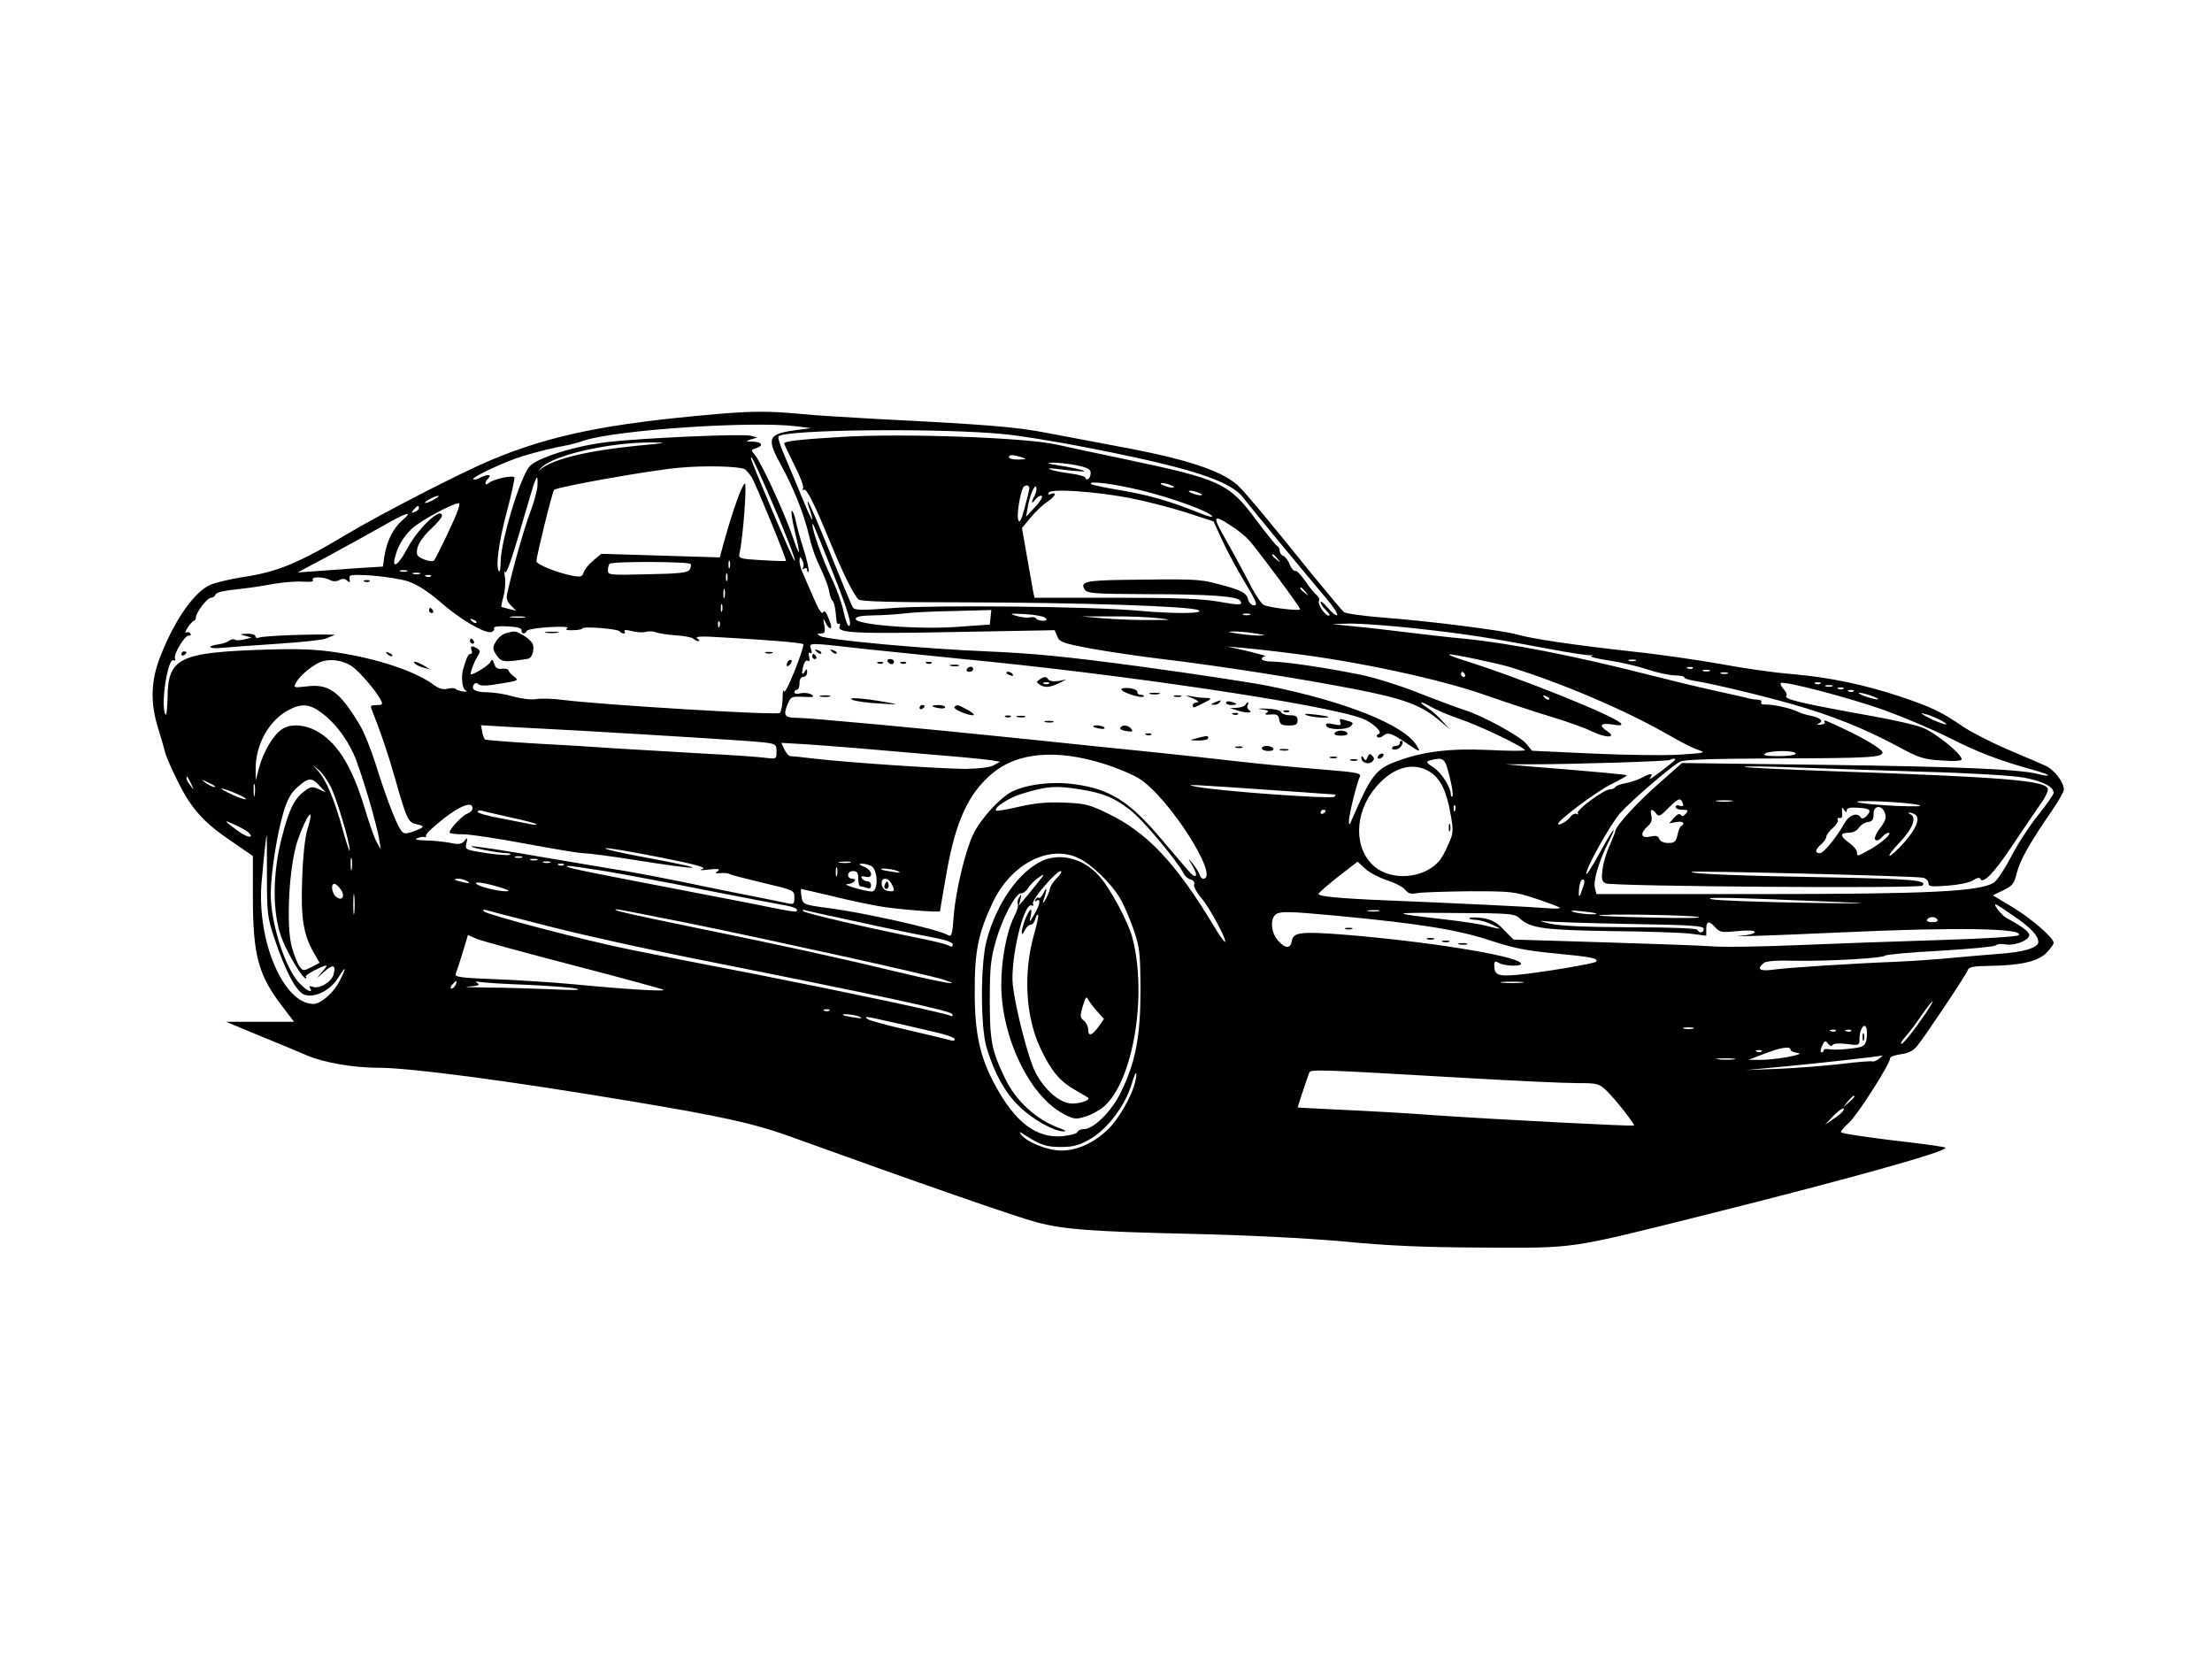 <?xml version="1.0" standalone="no"?>
<!DOCTYPE svg PUBLIC "-//W3C//DTD SVG 20010904//EN"
 "http://www.w3.org/TR/2001/REC-SVG-20010904/DTD/svg10.dtd">
<svg version="1.0" xmlns="http://www.w3.org/2000/svg"
 width="866pt" height="650pt" viewBox="0 0 866 650"
 preserveAspectRatio="xMidYMid meet">

<g transform="translate(0,650) scale(0.1,-0.1)"
fill="#000000" stroke="none">
<path d="M2805 4879 c-427 -37 -650 -82 -885 -181 -119 -50 -427 -209 -560
-288 -193 -116 -276 -150 -415 -170 -44 -7 -98 -20 -121 -29 -63 -28 -138
-134 -194 -275 -40 -99 -43 -186 -10 -290 12 -38 23 -78 26 -90 2 -12 24 -63
50 -115 54 -109 102 -162 217 -239 l77 -53 0 -157 c0 -232 21 -310 117 -434
l44 -58 -133 0 -133 0 130 -54 c72 -29 157 -65 190 -79 64 -27 180 -47 275
-47 128 0 511 -51 990 -131 349 -58 480 -87 609 -133 526 -190 903 -321 983
-342 106 -27 211 -35 588 -44 235 -5 462 -17 610 -30 175 -17 315 -23 550 -24
367 -1 318 -9 890 134 546 137 929 244 916 257 -2 3 -58 11 -123 19 -150 17
-276 35 -285 41 -4 2 9 19 30 37 34 31 162 231 162 254 0 5 19 12 42 15 31 4
49 14 65 34 35 44 190 276 196 294 5 14 21 17 91 18 118 2 184 17 218 51 15
16 28 33 28 39 0 20 -87 95 -163 141 l-75 45 41 20 c36 17 43 26 53 69 13 49
49 114 135 239 27 39 49 78 49 86 0 29 -37 77 -71 93 -19 9 -86 37 -149 64
-63 27 -143 68 -177 91 -85 58 -122 75 -243 116 -142 47 -275 75 -422 88 -68
5 -193 23 -278 39 -85 15 -240 38 -345 49 -235 26 -396 50 -455 67 -57 16
-329 51 -520 66 -80 6 -151 16 -159 22 -7 6 -64 74 -127 151 -143 178 -237
291 -277 334 -60 65 -203 113 -487 165 -80 15 -201 38 -270 51 -121 24 -238
33 -670 55 -107 6 -242 14 -300 20 -121 11 -186 11 -325 -1z m315 -48 l55 -7
-60 -8 c-110 -15 -116 -30 -55 -141 46 -84 87 -185 107 -270 7 -33 22 -78 32
-100 35 -75 44 -100 48 -125 3 -13 7 -27 11 -30 8 -6 13 -32 16 -72 0 -14 5
-24 10 -20 5 3 7 -2 3 -10 -10 -26 56 -30 460 -22 l382 7 10 -24 c8 -22 21
-27 132 -48 68 -12 194 -31 279 -41 233 -28 532 -75 745 -116 201 -39 268 -63
342 -126 l38 -32 -30 33 c-16 19 -43 42 -60 52 -16 11 -25 19 -20 19 6 0 24
-9 41 -19 17 -10 66 -31 110 -46 82 -28 254 -111 254 -122 0 -3 -64 -3 -142 1
-154 7 -258 -6 -362 -45 -79 -29 -99 -55 -174 -229 -9 -21 -11 -22 -11 -5 -1
20 30 147 43 175 6 14 -16 17 -151 28 -87 7 -237 21 -333 32 -96 11 -240 27
-320 35 -80 8 -298 30 -485 50 -436 45 -870 85 -917 85 -46 0 -52 10 -35 52
13 31 15 32 63 30 39 -2 45 0 31 9 -10 6 -29 8 -43 5 -14 -4 -24 -2 -24 4 0 5
5 10 10 10 6 0 10 11 10 25 0 16 6 25 15 25 8 0 15 8 15 18 0 14 -2 15 -10 2
-11 -17 -13 -6 -4 27 4 13 11 20 17 16 6 -4 8 2 5 15 -4 14 -2 20 4 16 6 -4 8
1 3 15 -8 26 -15 26 205 1 96 -10 272 -28 390 -40 620 -59 1420 -178 1564
-233 39 -15 81 -54 64 -60 -7 -2 -10 -8 -6 -12 4 -4 14 -3 22 4 19 16 33 12
89 -26 57 -39 62 -41 41 -8 -52 79 -278 169 -579 230 -66 13 -289 47 -495 75
-296 40 -423 52 -606 60 -247 10 -627 45 -653 60 -14 8 -14 9 3 10 15 0 18 5
13 33 -5 28 -5 29 5 10 15 -32 30 -29 17 3 -15 40 -21 48 -28 35 -4 -6 -20 20
-35 57 -16 37 -35 80 -42 96 -8 16 -14 39 -14 50 1 19 2 19 11 3 5 -9 7 -22 3
-29 -4 -7 -3 -8 4 -4 7 4 12 2 12 -5 0 -7 3 -10 6 -7 3 4 -6 42 -19 85 -14 43
-28 95 -32 116 -4 20 -11 37 -15 37 -4 0 1 -35 11 -77 26 -108 22 -112 -11
-15 -33 94 -123 288 -146 313 -14 16 -14 18 5 24 32 10 25 25 -11 26 -31 1
-31 1 -8 9 l25 7 -25 7 c-32 9 -434 -9 -565 -25 -121 -14 -271 -61 -301 -94
-37 -40 -114 -295 -114 -376 0 -23 -3 -39 -6 -36 -15 15 -2 112 30 233 19 71
32 132 30 135 -6 10 -81 -6 -99 -21 -18 -15 -20 1 -3 18 16 16 -5 16 -34 1
-11 -6 -22 -8 -25 -5 -8 8 135 74 199 92 60 18 119 32 163 40 17 3 48 11 70
19 128 42 658 78 835 56z m815 -31 c61 -6 202 -29 315 -51 406 -79 566 -130
617 -197 28 -37 236 -289 326 -395 27 -32 46 -61 42 -65 -4 -4 -20 9 -36 28
-16 19 -29 29 -29 23 0 -7 10 -21 22 -33 12 -11 17 -20 10 -20 -15 0 -45 46
-38 58 3 6 -1 16 -10 23 -9 7 -29 32 -45 56 -17 24 -34 41 -38 38 -5 -2 -14 8
-21 24 -6 16 -18 32 -26 35 -8 3 -14 12 -14 20 0 8 -4 16 -9 18 -5 2 -43 49
-85 105 -104 141 -139 157 -505 234 -102 21 -226 48 -276 59 -122 27 -597 44
-834 30 -168 -10 -231 -17 -231 -26 0 -2 18 -41 40 -85 23 -44 38 -85 34 -91
-4 -6 -3 -8 3 -5 11 7 43 -59 108 -217 45 -110 89 -199 107 -213 9 -8 138 -11
418 -11 451 -1 872 -15 910 -30 34 -14 -86 -16 -230 -3 -180 17 -792 23 -960
11 -126 -10 -154 -9 -161 2 -5 7 -45 104 -90 216 -45 111 -84 201 -86 199 -2
-3 1 -16 7 -31 5 -15 10 -33 10 -39 0 -7 -18 31 -39 83 -21 52 -53 127 -69
165 -17 39 -28 73 -24 77 28 27 645 33 887 8z m-1442 -45 c-196 -20 -329 -52
-378 -93 -12 -9 -9 -6 5 8 49 49 261 97 425 98 73 0 68 -2 -52 -13z m1507 -45
c22 -7 21 -8 -12 -9 -21 -1 -38 4 -38 9 0 11 14 11 50 0z m-997 -130 c66 -151
119 -286 107 -274 -9 9 -170 388 -170 400 0 14 9 -3 63 -126z m1210 99 c44 -9
57 -16 57 -30 0 -10 -4 -21 -10 -24 -5 -3 -10 -2 -10 4 0 5 -26 13 -57 17 -32
4 -67 11 -78 15 -14 6 -10 7 15 4 100 -12 135 -14 105 -5 -16 5 -57 13 -90 18
-46 7 -52 10 -24 11 20 0 61 -4 92 -10z m-1299 -15 c7 -3 20 -18 30 -34 17
-30 137 -322 133 -326 -1 -1 -44 0 -94 3 -88 5 -92 7 -88 27 14 58 30 276 21
273 -11 -3 -49 -111 -82 -230 l-16 -59 -232 7 -232 7 -31 -26 c-18 -15 -35
-36 -38 -47 -6 -17 -12 -19 -43 -13 -58 11 -142 44 -142 57 0 19 62 271 69
279 11 12 382 78 491 87 97 9 226 6 254 -5z m-810 -66 c-1 -18 -13 -64 -28
-103 -23 -60 -69 -221 -90 -317 -5 -20 -1 -33 14 -48 l21 -21 -28 7 c-16 4
-29 8 -30 8 -1 1 2 20 8 41 6 21 9 55 6 74 -3 20 -3 30 0 22 6 -14 29 57 89
264 33 115 41 130 38 73z m2365 -18 c119 -29 265 -82 277 -101 3 -5 -19 0 -48
12 -117 47 -197 70 -306 89 -63 10 -117 22 -120 25 -15 14 87 2 197 -25z m116
20 c13 -5 14 -9 5 -9 -8 0 -24 4 -35 9 -13 5 -14 9 -5 9 8 0 24 -4 35 -9z
m-555 -12 c-1 -7 -9 -42 -19 -78 -14 -51 -20 -60 -25 -44 -6 20 8 105 20 126
8 12 24 10 24 -4z m21 -27 c-15 -28 -14 -38 2 -17 8 11 19 17 25 15 6 -2 -5
-22 -25 -43 l-36 -39 6 34 c7 46 28 97 34 82 2 -7 0 -21 -6 -32z m374 -11 c61
-12 159 -37 218 -56 l108 -35 33 -72 c18 -40 58 -114 88 -164 46 -76 53 -93
38 -93 -10 0 -20 10 -24 24 -6 26 -28 37 -126 62 -64 17 -98 18 -361 14 -147
-2 -171 -8 -153 -37 10 -16 32 -18 245 -19 239 0 354 -8 365 -26 11 -18 -2
-18 -87 -3 -62 11 -166 15 -401 15 l-318 0 -5 23 c-2 12 -13 73 -24 136 l-20
114 34 41 c19 23 48 50 64 61 32 21 42 41 15 31 -9 -4 -13 -2 -8 6 10 16 184
4 319 -22z m270 20 c13 -5 14 -9 5 -9 -8 0 -24 4 -35 9 -13 5 -14 9 -5 9 8 0
24 -4 35 -9z m-2995 -25 c-14 -8 -29 -14 -35 -14 -5 0 1 6 15 14 14 8 30 14
35 14 6 0 -1 -6 -15 -14z m58 -122 c-28 -60 -54 -112 -59 -117 -5 -5 -21 -3
-39 4 -28 12 -31 17 -26 44 4 19 24 48 51 73 25 23 45 47 45 53 0 39 -91 -45
-133 -123 -35 -67 -63 -88 -51 -40 11 44 31 79 66 113 33 31 160 100 184 100
8 0 -5 -38 -38 -107z m-118 88 c0 -5 -7 -12 -16 -15 -14 -5 -15 -4 -4 9 14 17
20 19 20 6z m-66 -49 c-35 -31 -59 -78 -69 -139 l-6 -41 -97 -6 c-53 -4 -128
-9 -167 -12 l-70 -5 120 64 c66 36 161 88 210 116 100 57 126 64 79 23z m3247
-21 c24 -15 56 -41 70 -57 33 -37 199 -260 199 -269 0 -8 -121 6 -143 17 -9 5
-35 43 -56 86 -22 42 -60 113 -85 157 -62 108 -61 115 15 66z m-1563 -176 c62
-155 80 -215 65 -215 -5 0 -14 26 -21 58 -6 31 -28 91 -48 132 -34 71 -74 184
-73 205 0 11 -3 20 77 -180z m1743 48 c13 -16 12 -17 -3 -4 -17 13 -22 21 -14
21 2 0 10 -8 17 -17z m-2144 -35 c-3 -7 -5 -2 -5 12 0 14 2 19 5 13 2 -7 2
-19 0 -25z m-153 14 c2 -4 1 -14 -4 -22 -7 -12 -42 -16 -165 -18 -147 -4 -155
-3 -155 15 0 11 3 23 7 26 9 10 311 9 317 -1z m-1111 -29 c-7 -2 -19 -2 -25 0
-7 3 -2 5 12 5 14 0 19 -2 13 -5z m50 -10 c-7 -2 -19 -2 -25 0 -7 3 -2 5 12 5
14 0 19 -2 13 -5z m1204 -25 c-3 -7 -5 -2 -5 12 0 14 2 19 5 13 2 -7 2 -19 0
-25z m-1249 -4 c35 -12 76 -38 125 -80 78 -69 178 -127 202 -118 8 4 12 10 9
15 -3 6 18 9 53 7 39 -2 57 -7 55 -16 -2 -14 15 -16 20 -2 2 6 41 12 88 15 51
3 79 1 71 -4 -10 -6 -2 -9 22 -8 21 0 37 4 37 7 0 9 134 -1 145 -11 12 -12 28
-12 20 0 -3 6 7 6 26 1 18 -5 43 -7 56 -4 12 4 31 3 40 -1 10 -4 45 -10 78
-12 33 -2 64 -8 69 -13 6 -6 15 -10 21 -10 5 0 3 5 -5 11 -11 8 16 9 95 4 195
-11 314 -21 320 -27 3 -3 -12 -49 -34 -104 -25 -62 -40 -91 -43 -79 -2 11 -4
-2 -4 -28 -1 -26 -5 -52 -11 -58 -10 -10 -687 31 -849 51 -39 5 -87 7 -106 3
-20 -3 -59 2 -91 11 -30 9 -75 16 -100 16 -46 0 -64 11 -52 30 5 7 11 8 19 1
8 -7 37 -6 86 3 69 11 72 13 53 27 -11 8 -21 19 -22 24 -1 6 -13 9 -26 7 -17
-2 -25 3 -30 19 -6 19 -9 20 -16 6 -7 -12 -62 -47 -75 -47 -6 0 11 47 24 68
13 20 13 25 1 33 -21 13 -29 11 -23 -6 4 -8 2 -15 -4 -15 -9 0 -14 -11 -29
-60 -8 -30 -4 -73 9 -82 9 -5 6 -7 -9 -5 -12 2 -26 6 -29 10 -4 4 -18 4 -31 1
-16 -5 -34 0 -52 13 -73 55 -220 104 -383 129 -78 12 -146 15 -278 11 -339
-11 -382 -32 -384 -187 -1 -43 -4 -73 -8 -67 -21 33 9 226 32 212 6 -3 8 0 5
7 -6 18 40 94 55 90 6 -1 9 2 5 8 -3 6 -11 7 -17 4 -5 -4 -2 5 7 20 10 14 21
26 24 26 4 0 8 6 8 13 0 19 44 77 59 77 7 0 14 5 16 10 3 11 26 17 102 25 28
3 84 11 125 19 41 7 94 11 119 9 28 -2 41 0 37 7 -8 13 40 13 66 0 13 -7 25
-7 37 -1 13 7 23 6 31 -2 7 -7 12 -7 11 -2 -2 6 -2 14 -1 19 2 14 170 -1 229
-20z m89 20 c-3 -3 -12 -4 -19 -1 -8 3 -5 6 6 6 11 1 17 -2 13 -5z m1150 -81
c-3 -10 -5 -4 -5 12 0 17 2 24 5 18 2 -7 2 -21 0 -30z m2274 20 c13 -16 12
-17 -3 -4 -17 13 -22 21 -14 21 2 0 10 -8 17 -17z m-2284 -75 c-3 -7 -5 -2 -5
12 0 14 2 19 5 13 2 -7 2 -19 0 -25z m1051 -25 l-3 -28 -128 -9 c-152 -11
-397 8 -397 31 0 9 19 13 68 14 37 0 90 4 117 7 28 4 117 9 198 10 l148 4 -3
-29z m215 -2 c8 -8 5 -11 -10 -11 -12 0 -24 4 -27 9 -3 5 -14 7 -24 4 -10 -2
-34 0 -53 6 -30 9 -25 10 34 7 38 -2 74 -9 80 -15z m800 12 c-7 -2 -19 -2 -25
0 -7 3 -2 5 12 5 14 0 19 -2 13 -5z m-2840 -10 c-13 -2 -35 -2 -50 0 -16 2 -5
4 22 4 28 0 40 -2 28 -4z m2482 -3 c58 -7 57 -7 -30 -7 -49 -1 -130 2 -180 6
l-90 8 120 0 c66 1 147 -3 180 -7z m-2670 -18 c-3 -3 -11 0 -18 7 -9 10 -8 11
6 5 10 -3 15 -9 12 -12z m952 -14 c-3 -8 -6 -5 -6 6 -1 11 2 17 5 13 3 -3 4
-12 1 -19z m2725 -8 c199 -22 288 -36 516 -79 84 -16 161 -28 170 -26 12 1 13
1 2 -3 -8 -3 24 -11 71 -18 47 -7 115 -23 150 -35 35 -12 83 -22 105 -23 23 0
40 -4 38 -8 -2 -3 15 -9 38 -13 75 -12 259 -56 386 -92 149 -42 284 -96 410
-164 85 -46 103 -52 173 -56 52 -4 79 -2 79 5 0 21 -108 108 -157 125 -28 10
-111 29 -184 42 -294 53 -359 68 -345 82 3 4 -1 15 -11 25 -9 10 -14 21 -11
24 11 10 271 -58 408 -107 74 -27 187 -75 251 -107 110 -56 195 -89 333 -127
32 -9 56 -18 54 -20 -2 -3 -20 0 -39 5 -73 19 -315 29 -844 36 l-550 7 -86
-76 c-87 -76 -171 -167 -175 -190 -1 -7 -12 -33 -23 -59 -12 -25 -24 -66 -27
-91 -5 -38 -3 -47 12 -55 23 -12 1228 -21 1240 -9 21 21 -38 26 -346 32 -356
6 -564 14 -557 22 6 5 874 -16 905 -23 12 -2 22 -12 22 -21 0 -14 10 -15 76
-10 42 3 86 12 99 21 13 9 25 12 27 7 9 -25 53 19 121 121 41 62 92 136 112
165 21 28 35 58 32 66 -12 32 -179 45 -844 68 -189 7 -343 14 -343 17 0 3 84
2 188 -2 103 -4 331 -11 507 -17 190 -5 352 -15 398 -23 75 -14 117 -36 117
-60 0 -6 -27 -45 -60 -86 -33 -41 -81 -114 -106 -163 -25 -48 -55 -94 -68
-102 -53 -35 -254 -45 -918 -45 l-638 0 -6 25 c-7 27 16 105 53 178 41 82 16
51 -36 -45 -28 -51 -51 -87 -51 -79 0 25 94 193 133 238 43 48 199 183 234
201 15 9 131 12 385 13 357 1 410 4 408 24 -1 12 -72 55 -158 95 -68 32 -76
35 -68 22 2 -4 -5 -8 -17 -9 -12 0 -16 1 -9 4 22 8 13 21 -20 29 -43 10 -39 9
-69 22 -32 13 -97 26 -122 24 -9 0 -15 3 -12 9 4 5 -2 9 -12 10 -10 0 -25 2
-33 4 -8 3 -69 16 -135 31 -66 14 -188 44 -270 65 -284 72 -533 121 -715 139
-58 5 -159 17 -225 25 -66 8 -158 19 -205 23 l-85 9 73 2 c40 0 154 -8 254
-19z m-627 -20 c40 -6 43 -7 15 -8 -19 0 -57 3 -85 8 -40 6 -43 7 -15 8 19 0
58 -3 85 -8z m135 -77 c259 -31 586 -101 765 -164 77 -27 192 -65 255 -84 63
-19 137 -45 164 -59 54 -26 98 -25 58 2 -34 22 -26 33 20 26 27 -5 39 -4 35 3
-17 27 -395 179 -619 249 -32 10 -56 19 -54 22 5 4 182 -33 236 -49 203 -62
458 -171 624 -267 43 -25 94 -51 113 -57 33 -11 29 -13 -68 -19 -57 -4 -211
-2 -343 4 l-238 11 -24 29 c-25 29 -171 109 -239 130 -22 7 -101 36 -175 65
-74 30 -180 63 -235 74 -133 27 -295 51 -345 51 -22 0 -40 5 -40 10 0 6 6 10
13 11 6 1 -24 9 -68 20 l-80 18 60 -5 c33 -3 116 -12 185 -21z m-3670 -53 c29
-21 90 -92 109 -127 11 -21 10 -23 -15 -23 -21 0 -25 -3 -19 -17 35 -88 62
-166 91 -268 47 -166 52 -175 86 -182 34 -7 30 -12 -17 -29 -31 -10 -36 -9
-48 10 -20 31 -60 138 -96 254 -18 57 -46 127 -63 155 -79 131 -120 161 -208
150 -49 -6 -52 -5 -42 13 13 25 50 58 87 78 37 20 96 14 135 -14z m5023 23
c-7 -2 -19 -2 -25 0 -7 3 -2 5 12 5 14 0 19 -2 13 -5z m224 -29 c-3 -3 -12 -4
-19 -1 -8 3 -5 6 6 6 11 1 17 -2 13 -5z m66 -11 c-7 -2 -19 -2 -25 0 -7 3 -2
5 12 5 14 0 19 -2 13 -5z m-958 -13 c3 -5 1 -10 -4 -10 -6 0 -11 5 -11 10 0 6
2 10 4 10 3 0 8 -4 11 -10z m1028 3 c-7 -2 -19 -2 -25 0 -7 3 -2 5 12 5 14 0
19 -2 13 -5z m364 -39 c-3 -3 -12 -4 -19 -1 -8 3 -5 6 6 6 11 1 17 -2 13 -5z
m46 -11 c-7 -2 -19 -2 -25 0 -7 3 -2 5 12 5 14 0 19 -2 13 -5z m44 -9 c-3 -3
-12 -4 -19 -1 -8 3 -5 6 6 6 11 1 17 -2 13 -5z m40 -10 c-3 -3 -12 -4 -19 -1
-8 3 -5 6 6 6 11 1 17 -2 13 -5z m73 -19 c19 -7 28 -13 20 -13 -8 0 -31 6 -50
13 -19 7 -28 13 -20 13 8 0 31 -6 50 -13z m-1265 -13 c-3 -3 -11 0 -18 7 -9
10 -8 11 6 5 10 -3 15 -9 12 -12z m-4808 -51 c51 -37 97 -96 128 -164 26 -57
90 -271 100 -336 l6 -36 -16 28 c-9 15 -29 73 -46 129 -48 160 -102 251 -177
299 -52 33 -114 39 -150 13 -33 -23 -70 -86 -87 -147 l-14 -52 0 41 c-2 97 51
193 128 234 50 27 82 25 128 -9z m6336 -28 c15 -7 27 -16 27 -18 0 -6 -62 19
-87 35 -15 9 -14 10 7 4 14 -3 37 -13 53 -21z m-5328 -43 c346 -20 670 -40
723 -46 50 -6 52 -8 52 -36 0 -30 0 -30 -47 -24 -27 3 -133 11 -238 16 -104 6
-257 15 -340 20 -82 6 -231 15 -329 20 -99 6 -183 13 -187 15 -3 3 -9 16 -11
30 l-5 26 101 -6 c55 -3 182 -10 281 -15z m1105 -70 c58 -5 188 -16 290 -25
102 -8 201 -18 220 -21 l35 -6 -25 -14 c-15 -8 -57 -13 -108 -14 -89 0 -453
24 -592 40 -47 6 -90 10 -96 10 -6 0 -16 12 -23 26 l-12 26 103 -6 c57 -4 150
-11 208 -16z m3660 -20 c0 -6 -29 -10 -67 -10 -48 0 -64 3 -53 10 20 13 120
13 120 0z m-2709 -40 c52 -16 114 -42 139 -58 117 -74 319 -392 250 -392 -5 0
-11 8 -14 18 -4 9 -16 28 -27 42 -20 24 -20 23 1 -12 24 -42 11 -51 -19 -15
-11 12 -57 67 -104 122 -125 148 -201 196 -340 215 -87 12 -188 0 -247 -30
-46 -24 -121 -106 -149 -164 -31 -63 -69 -221 -77 -319 -6 -81 -8 -86 -26 -76
-43 23 -325 86 -463 104 -99 13 -103 14 -107 46 -3 16 -3 29 -2 29 2 0 59 -13
126 -29 68 -17 152 -34 188 -40 69 -11 230 -24 230 -18 0 1 11 67 25 146 36
207 87 317 182 395 97 81 251 94 434 36z m1354 -50 c10 -39 15 -74 11 -77 -3
-4 -6 -1 -6 6 0 29 -35 84 -67 106 -29 19 -32 24 -16 28 55 14 60 11 78 -63z
m880 62 c-49 -41 -107 -83 -96 -69 16 21 5 22 -32 2 -15 -8 -43 -17 -63 -21
-19 -3 -37 -10 -40 -15 -3 -5 -12 -9 -21 -9 -23 0 -133 -81 -126 -93 3 -5 1
-7 -5 -3 -6 3 -17 -2 -24 -12 -12 -17 -48 -37 -48 -27 0 14 151 127 206 154
36 18 65 34 63 36 -4 3 -121 14 -384 35 l-90 8 100 0 c172 0 538 12 543 17 3
3 10 5 16 5 6 0 6 -3 1 -8z m-5260 -102 c23 -46 76 -222 74 -250 0 -8 -13 30
-28 85 -32 115 -63 189 -94 225 l-22 25 24 -20 c13 -11 33 -40 46 -65z m4302
59 c43 -27 66 -75 82 -166 12 -66 11 -75 -9 -119 -11 -27 -28 -57 -38 -67 -59
-66 -181 -76 -249 -21 -84 69 -83 212 4 313 66 78 145 100 210 60z m-4848 -49
c11 -24 11 -24 -3 -6 -9 11 -16 24 -16 30 0 12 5 7 19 -24z m90 -6 c14 -12
-19 -1 -35 12 -18 14 -18 14 6 3 14 -6 27 -13 29 -15z m412 0 l24 -26 -28 13
c-24 11 -31 10 -55 -8 -40 -30 -60 -70 -88 -179 -38 -143 -38 -301 -1 -397 25
-64 81 -157 94 -157 4 0 3 3 0 7 -6 5 65 43 81 43 3 0 -5 -12 -19 -27 -23 -27
-23 -27 8 1 36 33 49 30 39 -8 -7 -30 -57 -59 -82 -49 -12 4 -15 3 -10 -5 13
-22 -11 -12 -39 16 -57 56 -115 235 -115 351 0 82 24 234 50 322 15 50 29 75
55 98 43 38 55 38 86 5z m-254 -36 c-2 -13 -4 -5 -4 17 -1 22 1 32 4 23 2 -10
2 -28 0 -40z m4013 17 c113 -8 209 -15 214 -15 6 0 6 -3 0 -9 -10 -10 -453 22
-539 39 -57 11 -35 10 325 -15z m-4075 -16 c22 -10 33 -18 25 -18 -8 0 -37 11
-65 25 -55 26 -23 21 40 -7z m3293 21 c92 -15 131 -31 194 -79 49 -36 183
-196 213 -252 5 -10 17 -20 27 -22 10 -3 16 -11 13 -19 -3 -8 10 -32 28 -53
33 -39 101 -165 93 -172 -2 -2 -21 24 -42 59 -151 251 -263 370 -420 445 -70
34 -89 38 -169 41 -66 3 -114 -2 -175 -16 -47 -11 -87 -18 -90 -15 -11 11 51
51 102 66 98 30 131 32 226 17z m2362 -62 c0 -4 -7 -5 -15 -2 -8 4 -15 1 -15
-5 0 -6 12 -11 26 -11 23 0 25 -2 14 -15 -9 -11 -15 -12 -20 -5 -4 7 -14 2
-26 -11 l-19 -22 28 5 c26 5 37 -5 18 -16 -4 -3 -11 -19 -14 -36 -6 -25 -11
-30 -36 -30 -17 0 -31 6 -35 16 -4 12 -14 14 -36 9 -36 -8 -41 12 -9 41 14 12
18 25 14 41 -6 26 3 30 19 8 10 -14 17 -10 51 25 28 28 41 36 47 27 4 -6 8
-15 8 -19z m188 15 c-16 -2 -40 -2 -55 0 -16 2 -3 4 27 4 30 0 43 -2 28 -4z
m732 -14 c23 -6 -6 -7 -85 -4 -66 3 -133 9 -150 14 -40 11 188 2 235 -10z
m-5660 -13 c0 -8 -9 -17 -20 -21 -19 -6 -70 -60 -70 -74 0 -4 24 -7 53 -7 28
0 139 -17 246 -37 107 -20 208 -37 225 -37 17 0 103 -11 191 -25 295 -47 320
-41 43 10 -82 15 -148 30 -148 34 0 4 91 -11 203 -33 151 -30 196 -42 177 -48
-15 -5 -6 -6 25 -2 38 4 46 2 35 -6 -12 -9 -10 -10 10 -8 14 1 30 0 35 -3 6
-4 65 -19 132 -35 122 -29 123 -29 123 -58 0 -24 -3 -27 -22 -23 -13 3 -72 15
-133 27 -60 12 -182 36 -270 55 -88 18 -194 38 -235 45 -41 6 -191 32 -334 56
-142 25 -264 43 -270 41 -11 -4 107 -27 139 -27 10 0 16 -3 12 -6 -3 -3 -44
-1 -91 6 -84 13 -86 13 -80 39 5 23 4 24 -8 9 -11 -13 -22 -15 -58 -7 -25 4
-67 9 -95 9 -36 1 -44 4 -30 9 11 5 23 6 28 4 4 -2 6 0 5 6 -2 6 29 35 67 65
69 54 115 70 115 42z m3847 -8 c-3 -8 -6 -5 -6 6 -1 11 2 17 5 13 3 -3 4 -12
1 -19z m1533 0 c0 9 13 12 45 10 48 -3 54 -10 31 -34 -9 -9 -17 -10 -21 -4
-13 21 -46 10 -63 -21 -30 -55 -83 -119 -97 -119 -21 0 -19 14 5 35 11 10 20
23 20 30 0 6 11 21 25 33 14 13 23 27 20 33 -4 5 -1 8 7 7 9 -2 12 5 10 22 -2
20 -1 22 7 10 8 -11 11 -11 11 -2z m149 -10 c7 -18 3 -31 -15 -55 -25 -33 -31
-53 -15 -53 5 0 14 7 21 15 7 8 17 15 23 15 18 0 -25 -39 -71 -65 -52 -29 -52
-29 -52 -11 0 8 -13 24 -30 36 -37 27 -38 40 -2 40 16 0 32 8 39 19 7 11 23
21 35 23 18 2 23 9 23 31 -1 34 32 38 44 5z m-5380 -18 c52 -11 97 -23 100
-26 3 -4 -5 -4 -19 -1 -14 3 -67 13 -117 23 -51 9 -93 21 -93 26 0 5 8 7 18 4
9 -3 59 -14 111 -26z m3191 26 c0 -3 -4 -8 -10 -11 -5 -3 -10 -1 -10 4 0 6 5
11 10 11 6 0 10 -2 10 -4z m2308 -15 c21 -13 4 -57 -45 -111 -25 -28 -50 -50
-55 -50 -6 0 12 24 41 54 51 54 66 98 39 109 -7 3 -8 6 -3 6 6 0 16 -3 23 -8z
m-6294 -56 c-10 -31 -18 -106 -21 -195 -6 -157 5 -221 48 -294 l20 -35 -32
-17 c-31 -16 -33 -15 -46 2 -8 11 -21 44 -30 74 -24 84 -12 318 22 419 36 104
70 145 39 46z m-231 -14 c24 -24 -4 -21 -40 5 -59 44 -61 47 -15 26 24 -11 48
-24 55 -31z m72 -168 c0 -147 2 -164 28 -243 44 -132 87 -213 119 -224 41 -14
103 18 133 68 30 49 33 41 5 -13 -23 -47 -74 -91 -103 -91 -117 0 -222 246
-203 475 7 83 18 185 20 185 1 0 1 -71 1 -157z m3179 67 c50 -24 127 -99 160
-155 14 -23 38 -78 53 -121 25 -73 27 -90 28 -239 0 -182 -19 -283 -77 -401
-35 -73 -106 -144 -144 -144 -12 0 -24 -5 -26 -12 -2 -6 -29 -13 -60 -16 -101
-8 -183 54 -261 198 -60 109 -81 203 -81 365 -1 159 14 233 70 351 72 153 223
230 338 174z m-2847 -42 c-2 -13 -4 -5 -4 17 -1 22 1 32 4 23 2 -10 2 -28 0
-40z m666 45 c-7 -2 -19 -2 -25 0 -7 3 -2 5 12 5 14 0 19 -2 13 -5z m60 -10
c-7 -2 -19 -2 -25 0 -7 3 -2 5 12 5 14 0 19 -2 13 -5z m50 -10 c-7 -2 -19 -2
-25 0 -7 3 -2 5 12 5 14 0 19 -2 13 -5z m1175 0 c-10 -2 -28 -2 -40 0 -13 2
-5 4 17 4 22 1 32 -1 23 -4z m2102 -69 c30 -9 62 -26 71 -37 13 -16 23 -18 50
-13 19 3 111 6 204 7 162 0 174 -1 258 -29 48 -16 90 -32 94 -35 3 -4 -20 -5
-53 -2 -60 5 -369 20 -619 30 -195 8 -276 16 -273 26 2 5 37 36 78 68 l75 58
30 -28 c17 -15 55 -35 85 -45z m-3223 60 c-3 -3 -12 -4 -19 -1 -8 3 -5 6 6 6
11 1 17 -2 13 -5z m1204 -4 c27 -15 28 -100 2 -100 -29 1 -120 28 -96 29 25 1
43 21 19 21 -9 0 -16 7 -16 15 0 8 9 15 20 15 16 0 20 -7 20 -30 0 -16 4 -30
9 -30 5 0 16 -3 25 -6 11 -4 16 -1 16 10 0 9 -6 16 -14 16 -8 0 -18 5 -22 12
-5 8 0 9 14 6 33 -9 28 26 -5 39 -20 8 -23 11 -10 12 10 1 27 -4 38 -9z
m-1043 -20 c70 -12 249 -45 397 -75 149 -29 289 -56 313 -60 23 -4 42 -11 42
-16 0 -12 10 -14 -214 31 -111 21 -309 60 -441 85 -214 41 -274 55 -237 55 7
0 70 -9 140 -20z m909 -17 c-3 -10 -5 -4 -5 12 0 17 2 24 5 18 2 -7 2 -21 0
-30z m238 17 c14 -7 8 -8 -20 -3 -22 3 -42 7 -44 9 -9 8 45 2 64 -6z m-1685
-40 c11 -8 7 -9 -15 -4 -37 8 -45 14 -19 14 10 0 26 -5 34 -10z m1660 -9 c15
-28 13 -33 -12 -29 -15 2 -24 11 -26 26 -4 28 23 30 38 3z m2707 -15 c-14 -44
-18 -45 -15 -4 2 19 8 35 14 35 9 0 9 -9 1 -31z m-4232 -2 c28 -9 33 -13 17
-13 -31 -1 -111 19 -118 30 -6 10 40 2 101 -17z m-631 -6 c19 -27 5 -48 -19
-28 -16 14 -21 50 -6 50 6 0 17 -10 25 -22z m53 -90 c-2 -18 -4 -4 -4 32 0 36
2 50 4 33 2 -18 2 -48 0 -65z m5808 41 c151 -6 123 -7 -135 -3 -179 3 -341 9
-360 14 -35 9 76 7 495 -11z m689 -55 c67 -46 96 -77 96 -102 0 -22 -60 -40
-155 -46 -49 -4 -133 -11 -185 -16 -52 -5 -149 -12 -215 -15 -181 -7 -426 -23
-483 -31 -53 -7 -66 2 -37 26 9 8 50 11 127 9 127 -2 340 10 348 20 3 4 99 13
214 19 116 7 214 16 219 21 6 6 23 7 38 4 33 -6 85 12 93 33 5 13 -23 35 -88
70 -19 10 -54 54 -43 54 3 0 35 -21 71 -46z m-5724 -43 c129 -33 375 -87 545
-121 749 -149 1019 -207 1023 -220 3 -7 0 -10 -5 -7 -16 10 -408 93 -758 162
-187 36 -407 79 -490 96 -173 34 -565 137 -580 151 -7 7 -3 8 10 5 11 -4 126
-33 255 -66z m541 14 c328 -67 926 -199 989 -219 90 -28 8 -15 -171 28 -233
56 -427 99 -804 176 -269 55 -331 70 -298 70 6 0 134 -25 284 -55z m654 7 c99
-22 224 -48 278 -58 66 -12 97 -22 97 -31 0 -10 -5 -11 -17 -4 -10 5 -54 16
-98 25 -206 41 -461 100 -470 109 -6 6 -3 7 10 3 11 -3 101 -23 200 -44z
m2043 41 c-10 -2 -28 -2 -40 0 -13 2 -5 4 17 4 22 1 32 -1 23 -4z m851 -9 c8
-7 -64 -2 -89 6 -16 6 -6 7 30 3 30 -3 57 -7 59 -9z m-1014 -9 c326 -31 473
-55 597 -96 95 -31 144 -41 263 -52 136 -13 166 -19 153 -32 -8 -8 -220 -43
-306 -51 -78 -7 -92 -2 -92 39 0 14 4 16 19 7 27 -14 99 -14 84 1 -30 30 -369
84 -689 110 -167 13 -201 10 -206 -23 -5 -32 -24 -33 -53 -2 -27 29 -34 81
-13 102 16 16 50 15 243 -3z m717 -12 c40 -37 98 -44 357 -48 135 -1 274 -6
309 -10 l62 -8 0 27 c0 31 11 33 36 5 17 -19 26 -20 86 -14 44 4 68 3 68 -4 0
-5 -24 -12 -52 -14 -75 -6 127 1 392 13 447 21 720 16 693 -11 -6 -6 -144 -14
-309 -19 -164 -5 -416 -14 -559 -20 -143 -6 -289 -8 -325 -5 -36 3 -227 10
-425 16 l-360 11 -37 38 c-29 30 -48 40 -83 46 -25 3 -49 4 -52 0 -4 -3 7 -6
23 -7 16 0 47 -9 69 -20 40 -19 36 -19 -40 0 -22 5 -89 15 -150 22 -219 25
-217 27 27 25 238 -1 247 -2 270 -23z m698 7 c14 -4 -67 -5 -180 -2 -113 2
-207 6 -209 8 -8 8 365 2 389 -6z m935 -10 c4 -6 -5 -10 -20 -10 -15 0 -24 4
-20 10 3 6 12 10 20 10 8 0 17 -4 20 -10z m-1207 -17 c242 -4 292 -7 292 -19
0 -16 -16 -19 -25 -4 -4 6 -103 10 -263 10 -186 1 -274 5 -317 15 -34 8 -42
12 -20 9 22 -3 172 -8 333 -11z m-4129 -163 c189 -49 346 -92 349 -95 8 -7
-146 2 -353 22 -88 8 -229 17 -313 20 -126 5 -152 8 -148 20 3 7 15 45 27 83
l21 70 36 -16 c21 -8 192 -55 381 -104z m-465 -75 c-4 -8 -11 -15 -16 -15 -6
0 -5 6 2 15 7 8 14 15 16 15 2 0 1 -7 -2 -15z m276 0 c85 -4 173 -10 195 -15
26 -6 -7 -7 -90 -3 -71 3 -186 7 -255 7 -69 1 -103 2 -75 4 36 2 45 6 35 13
-11 7 -9 8 10 5 14 -3 95 -8 180 -11z m3898 8 c-21 -2 -55 -2 -75 0 -21 2 -4
4 37 4 41 0 58 -2 38 -4z m1581 -120 c-50 -73 -91 -124 -96 -119 -3 3 5 15 17
28 12 13 40 49 61 81 22 31 42 57 45 57 3 0 -10 -21 -27 -47z m-4292 11 c-3
-3 -12 -4 -19 -1 -8 3 -5 6 6 6 11 1 17 -2 13 -5z m118 -24 c14 -7 8 -8 -20
-3 -22 3 -42 7 -44 9 -9 8 45 2 64 -6z m125 -21 c52 -12 128 -29 169 -39 41
-9 76 -21 78 -27 3 -8 -5 -9 -29 -2 -18 5 -94 23 -168 40 -74 17 -139 35 -144
40 -13 12 -14 12 94 -12z m3816 -74 c-5 -20 -15 -25 -61 -30 -30 -4 -66 -5
-80 -3 -14 3 -25 1 -25 -3 0 -5 -4 -9 -9 -9 -5 0 -4 11 2 25 10 22 14 23 24 9
7 -9 14 -11 17 -5 4 6 27 8 56 4 50 -6 50 -6 50 24 0 37 23 65 28 33 2 -12 1
-33 -2 -45z m-678 48 c-10 -2 -26 -2 -35 0 -10 3 -2 5 17 5 19 0 27 -2 18 -5z
m559 -9 c-3 -3 -12 -4 -19 -1 -8 3 -5 6 6 6 11 1 17 -2 13 -5z m60 0 c-3 -3
-12 -4 -19 -1 -8 3 -5 6 6 6 11 1 17 -2 13 -5z m-237 -73 c0 -5 12 -11 28 -13
37 -5 -90 -28 -149 -27 l-44 0 60 23 c64 25 105 32 105 17z m-113 -7 c-3 -3
-12 -4 -19 -1 -8 3 -5 6 6 6 11 1 17 -2 13 -5z m459 -29 c-10 -8 -22 -12 -26
-10 -4 2 -58 -2 -121 -10 -63 -7 -172 -16 -244 -19 l-130 -5 160 15 c126 12
344 36 375 42 3 1 -4 -5 -14 -13z m-568 -2 c-15 -2 -42 -2 -60 0 -18 2 -6 4
27 4 33 0 48 -2 33 -4z m-1048 -73 c190 -11 384 -20 432 -20 84 0 87 -1 120
-32 34 -34 110 -130 105 -134 -4 -4 -546 24 -777 40 -118 9 -288 18 -377 22
-90 4 -163 8 -163 9 0 2 36 110 45 134 6 16 8 16 615 -19z m-1295 -12 c-12
-56 -64 -147 -106 -188 -57 -55 -122 -84 -185 -84 -55 1 -132 32 -156 62 -11
14 -8 13 17 -3 60 -38 81 -45 139 -45 44 0 70 6 107 27 71 38 144 133 170 221
14 50 24 56 14 10z m2815 -61 c0 -2 -10 -12 -22 -23 l-23 -19 19 23 c18 21 26
27 26 19z m-45 -57 c-3 -5 -20 -19 -38 -31 l-32 -22 29 31 c28 30 55 44 41 22z"/>
<path d="M3197 3949 c7 -7 15 -10 18 -7 3 3 -2 9 -12 12 -14 6 -15 5 -6 -5z"/>
<path d="M3257 3949 c7 -7 15 -10 18 -7 3 3 -2 9 -12 12 -14 6 -15 5 -6 -5z"/>
<path d="M3180 3930 c0 -5 5 -10 11 -10 5 0 7 5 4 10 -3 6 -8 10 -11 10 -2 0
-4 -4 -4 -10z"/>
<path d="M3475 3910 c3 -5 10 -10 16 -10 5 0 9 5 9 10 0 6 -7 10 -16 10 -8 0
-12 -4 -9 -10z"/>
<path d="M3438 3903 c7 -3 16 -2 19 1 4 3 -2 6 -13 5 -11 0 -14 -3 -6 -6z"/>
<path d="M3528 3903 c7 -3 16 -2 19 1 4 3 -2 6 -13 5 -11 0 -14 -3 -6 -6z"/>
<path d="M3628 3903 c7 -3 16 -2 19 1 4 3 -2 6 -13 5 -11 0 -14 -3 -6 -6z"/>
<path d="M3723 3893 c9 -2 23 -2 30 0 6 3 -1 5 -18 5 -16 0 -22 -2 -12 -5z"/>
<path d="M3785 3880 c-3 -5 1 -10 9 -10 9 0 16 5 16 10 0 6 -4 10 -9 10 -6 0
-13 -4 -16 -10z"/>
<path d="M3940 3866 c0 -2 7 -7 16 -10 8 -3 12 -2 9 4 -6 10 -25 14 -25 6z"/>
<path d="M4070 3840 c-13 -9 -13 -11 0 -20 20 -13 39 -12 75 5 l30 15 -32 -6
c-17 -3 -34 0 -38 5 -8 13 -16 14 -35 1z m37 -16 c-3 -3 -12 -4 -19 -1 -8 3
-5 6 6 6 11 1 17 -2 13 -5z"/>
<path d="M4390 3802 c0 -12 78 -37 87 -29 3 4 -1 7 -10 7 -9 0 -16 5 -14 11 1
6 -13 13 -30 15 -18 2 -33 0 -33 -4z"/>
<path d="M4503 3783 c9 -2 25 -2 35 0 9 3 1 5 -18 5 -19 0 -27 -2 -17 -5z"/>
<path d="M3213 3773 c9 -2 25 -2 35 0 9 3 1 5 -18 5 -19 0 -27 -2 -17 -5z"/>
<path d="M4598 3773 c6 -2 18 -2 25 0 6 3 1 5 -13 5 -14 0 -19 -2 -12 -5z"/>
<path d="M4670 3766 c19 -8 27 -15 18 -15 -10 -1 -18 -5 -18 -11 0 -13 1 -13
38 6 38 18 39 22 10 22 -13 0 -36 3 -53 6 -28 6 -28 5 5 -8z"/>
<path d="M3338 3760 c12 -5 60 -12 105 -14 77 -5 79 -4 27 5 -89 16 -159 21
-132 9z"/>
<path d="M4755 3750 c-16 -7 -17 -9 -3 -9 9 -1 20 4 23 9 7 11 7 11 -20 0z"/>
<path d="M4800 3749 c0 -5 9 -9 20 -9 11 0 20 2 20 4 0 2 -9 6 -20 9 -11 3
-20 1 -20 -4z"/>
<path d="M4875 3740 c-3 -5 -18 -10 -33 -11 l-27 -1 25 -8 c36 -12 69 -12 51
-1 -7 5 -10 14 -7 20 4 6 5 11 2 11 -3 0 -8 -4 -11 -10z"/>
<path d="M3600 3729 c0 -5 5 -7 10 -4 6 3 10 8 10 11 0 2 -4 4 -10 4 -5 0 -10
-5 -10 -11z"/>
<path d="M3650 3736 c0 -2 11 -6 25 -8 14 -3 25 -1 25 3 0 5 -11 9 -25 9 -14
0 -25 -2 -25 -4z"/>
<path d="M3737 3733 c-8 -8 48 -33 72 -33 9 1 0 9 -19 20 -40 22 -44 23 -53
13z"/>
<path d="M4939 3723 c25 -3 31 -7 20 -13 -10 -7 -5 -9 16 -7 24 2 31 -2 33
-20 3 -19 10 -23 38 -23 27 0 34 4 34 20 0 16 -7 20 -30 20 -17 0 -33 6 -35
13 -3 7 -26 12 -58 13 -31 1 -38 -1 -18 -3z"/>
<path d="M5028 3713 c7 -3 16 -2 19 1 4 3 -2 6 -13 5 -11 0 -14 -3 -6 -6z"/>
<path d="M4828 3703 c7 -3 16 -2 19 1 4 3 -2 6 -13 5 -11 0 -14 -3 -6 -6z"/>
<path d="M5115 3700 c19 -8 93 -14 84 -6 -2 2 -26 6 -54 9 -32 4 -43 3 -30 -3z"/>
<path d="M3938 3693 c7 -3 16 -2 19 1 4 3 -2 6 -13 5 -11 0 -14 -3 -6 -6z"/>
<path d="M3983 3693 c9 -2 23 -2 30 0 6 3 -1 5 -18 5 -16 0 -22 -2 -12 -5z"/>
<path d="M5247 3673 c5 -13 1 -14 -27 -8 -25 5 -31 4 -28 -6 6 -17 81 -18 97
-1 9 9 9 13 -3 17 -9 3 -23 7 -30 9 -10 4 -13 0 -9 -11z"/>
<path d="M4093 3673 c9 -2 23 -2 30 0 6 3 -1 5 -18 5 -16 0 -22 -2 -12 -5z"/>
<path d="M4280 3656 c0 -2 11 -6 25 -8 13 -3 22 -1 19 3 -5 9 -44 13 -44 5z"/>
<path d="M4386 3651 c-3 -5 8 -11 24 -13 24 -4 27 -2 19 9 -13 15 -35 17 -43
4z"/>
<path d="M5225 3630 c-4 -6 7 -10 25 -10 18 0 29 4 25 10 -3 6 -15 10 -25 10
-10 0 -22 -4 -25 -10z"/>
<path d="M4488 3623 c7 -3 16 -2 19 1 4 3 -2 6 -13 5 -11 0 -14 -3 -6 -6z"/>
<path d="M4685 3610 c-30 -8 -30 -8 8 -9 20 0 37 4 37 9 0 11 -2 11 -45 0z"/>
<path d="M5480 3590 c0 -5 -7 -10 -15 -10 -8 0 -15 -4 -15 -9 0 -5 9 -7 20 -4
17 5 30 33 15 33 -3 0 -5 -4 -5 -10z"/>
<path d="M4838 3573 c6 -2 18 -2 25 0 6 3 1 5 -13 5 -14 0 -19 -2 -12 -5z"/>
<path d="M4940 3570 c0 -5 12 -10 26 -10 14 0 23 4 19 10 -3 6 -15 10 -26 10
-10 0 -19 -4 -19 -10z"/>
<path d="M5013 3563 c9 -2 23 -2 30 0 6 3 -1 5 -18 5 -16 0 -22 -2 -12 -5z"/>
<path d="M5354 3536 c-5 -14 -9 -15 -15 -4 -7 10 -9 10 -9 0 0 -18 29 -27 43
-13 8 8 8 14 -1 23 -9 9 -13 7 -18 -6z"/>
<path d="M5395 3540 c-3 -5 -2 -10 4 -10 5 0 13 5 16 10 3 6 2 10 -4 10 -5 0
-13 -4 -16 -10z"/>
<path d="M5208 3533 c6 -2 18 -2 25 0 6 3 1 5 -13 5 -14 0 -19 -2 -12 -5z"/>
<path d="M5288 3523 c6 -2 18 -2 25 0 6 3 1 5 -13 5 -14 0 -19 -2 -12 -5z"/>
<path d="M1428 4223 c7 -3 16 -2 19 1 4 3 -2 6 -13 5 -11 0 -14 -3 -6 -6z"/>
<path d="M1680 4110 c0 -5 5 -10 11 -10 5 0 7 5 4 10 -3 6 -8 10 -11 10 -2 0
-4 -4 -4 -10z"/>
<path d="M1980 4021 c-14 -4 -31 -19 -39 -33 -13 -23 -13 -29 3 -53 18 -27 28
-29 123 -14 16 3 26 34 19 57 -3 9 -20 25 -37 35 -33 18 -32 18 -69 8z"/>
<path d="M2138 4023 c12 -2 32 -2 45 0 12 2 2 4 -23 4 -25 0 -35 -2 -22 -4z"/>
<path d="M960 4011 l25 -7 -28 -7 c-15 -4 -32 -5 -38 -1 -5 3 -15 1 -22 -4 -7
-6 -25 -12 -39 -14 -53 -7 -42 -20 12 -14 30 3 129 10 220 16 91 6 174 15 185
20 11 5 27 11 35 14 8 2 -50 3 -130 1 -80 -2 -153 -7 -162 -10 -11 -4 -18 -3
-18 4 0 6 -15 11 -32 10 -31 -1 -31 -2 -8 -8z"/>
<path d="M1840 3990 c0 -5 5 -10 11 -10 5 0 7 5 4 10 -3 6 -8 10 -11 10 -2 0
-4 -4 -4 -10z"/>
<path d="M710 3939 c0 -5 5 -7 10 -4 6 3 10 8 10 11 0 2 -4 4 -10 4 -5 0 -10
-5 -10 -11z"/>
<path d="M1517 3939 c7 -7 15 -10 18 -7 3 3 -2 9 -12 12 -14 6 -15 5 -6 -5z"/>
<path d="M2998 3943 c6 -2 18 -2 25 0 6 3 1 5 -13 5 -14 0 -19 -2 -12 -5z"/>
<path d="M3087 3913 c-4 -3 -7 -11 -7 -17 0 -6 5 -5 12 2 6 6 9 14 7 17 -3 3
-9 2 -12 -2z"/>
<path d="M1626 3901 c5 -5 20 -12 34 -15 l25 -7 -25 15 c-28 17 -50 21 -34 7z"/>
<path d="M5672 3260 c0 -14 2 -19 5 -12 2 6 2 18 0 25 -3 6 -5 1 -5 -13z"/>
<path d="M4080 3130 c-92 -43 -178 -166 -217 -310 -25 -93 -25 -341 0 -423 31
-100 69 -170 124 -225 52 -52 139 -102 178 -101 12 0 4 5 -18 13 -89 32 -171
107 -212 194 -53 110 -60 147 -60 307 0 127 4 163 24 232 24 87 79 190 99 186
6 -2 19 8 28 21 8 14 27 32 42 42 24 16 23 13 -8 -25 -19 -24 -43 -53 -53 -65
l-18 -21 6 25 c5 21 4 22 -5 7 -6 -9 -8 -21 -5 -27 3 -5 -3 -27 -15 -49 -29
-58 -50 -169 -50 -265 0 -206 110 -436 243 -506 41 -22 49 -23 86 -11 23 6 56
25 74 40 113 100 169 433 111 657 -16 64 -90 202 -133 247 -61 67 -150 89
-221 57z m57 -68 c-15 -15 -27 -35 -27 -43 -1 -7 -8 -25 -16 -39 -10 -17 -13
-18 -9 -5 14 40 15 60 2 32 -7 -15 -16 -25 -19 -22 -3 4 -9 1 -14 -6 -4 -8 -3
-10 4 -5 18 11 14 -15 -9 -54 -18 -32 -20 -33 -14 -7 8 38 -2 34 -20 -9 -18
-43 -20 -82 -3 -46 6 12 17 22 23 22 7 0 15 10 18 22 4 12 8 20 11 17 3 -2 -4
-36 -15 -74 -44 -155 -34 -326 25 -450 41 -87 75 -128 135 -162 25 -15 48 -28
51 -30 10 -9 -28 -23 -62 -23 -48 0 -108 52 -145 123 -28 56 -78 251 -88 342
-10 101 44 329 75 310 5 -3 7 0 4 8 -5 15 90 127 109 127 6 0 -1 -13 -16 -28z
m161 -524 l24 -27 -21 -30 c-26 -36 -41 -40 -41 -10 0 12 -8 27 -17 34 -15 11
-15 17 -4 56 12 38 14 41 23 23 6 -10 22 -31 36 -46z"/>
<path d="M3466 3041 c-4 -7 -5 -15 -2 -18 9 -9 19 4 14 18 -4 11 -6 11 -12 0z"/>
<path d="M5268 2863 c6 -2 18 -2 25 0 6 3 1 5 -13 5 -14 0 -19 -2 -12 -5z"/>
<path d="M5588 2823 c6 -2 18 -2 25 0 6 3 1 5 -13 5 -14 0 -19 -2 -12 -5z"/>
<path d="M5648 2813 c6 -2 18 -2 25 0 6 3 1 5 -13 5 -14 0 -19 -2 -12 -5z"/>
<path d="M5713 2803 c9 -2 23 -2 30 0 6 3 -1 5 -18 5 -16 0 -22 -2 -12 -5z"/>
<path d="M7292 2440 c0 -14 2 -19 5 -12 2 6 2 18 0 25 -3 6 -5 1 -5 -13z"/>
</g>
</svg>
